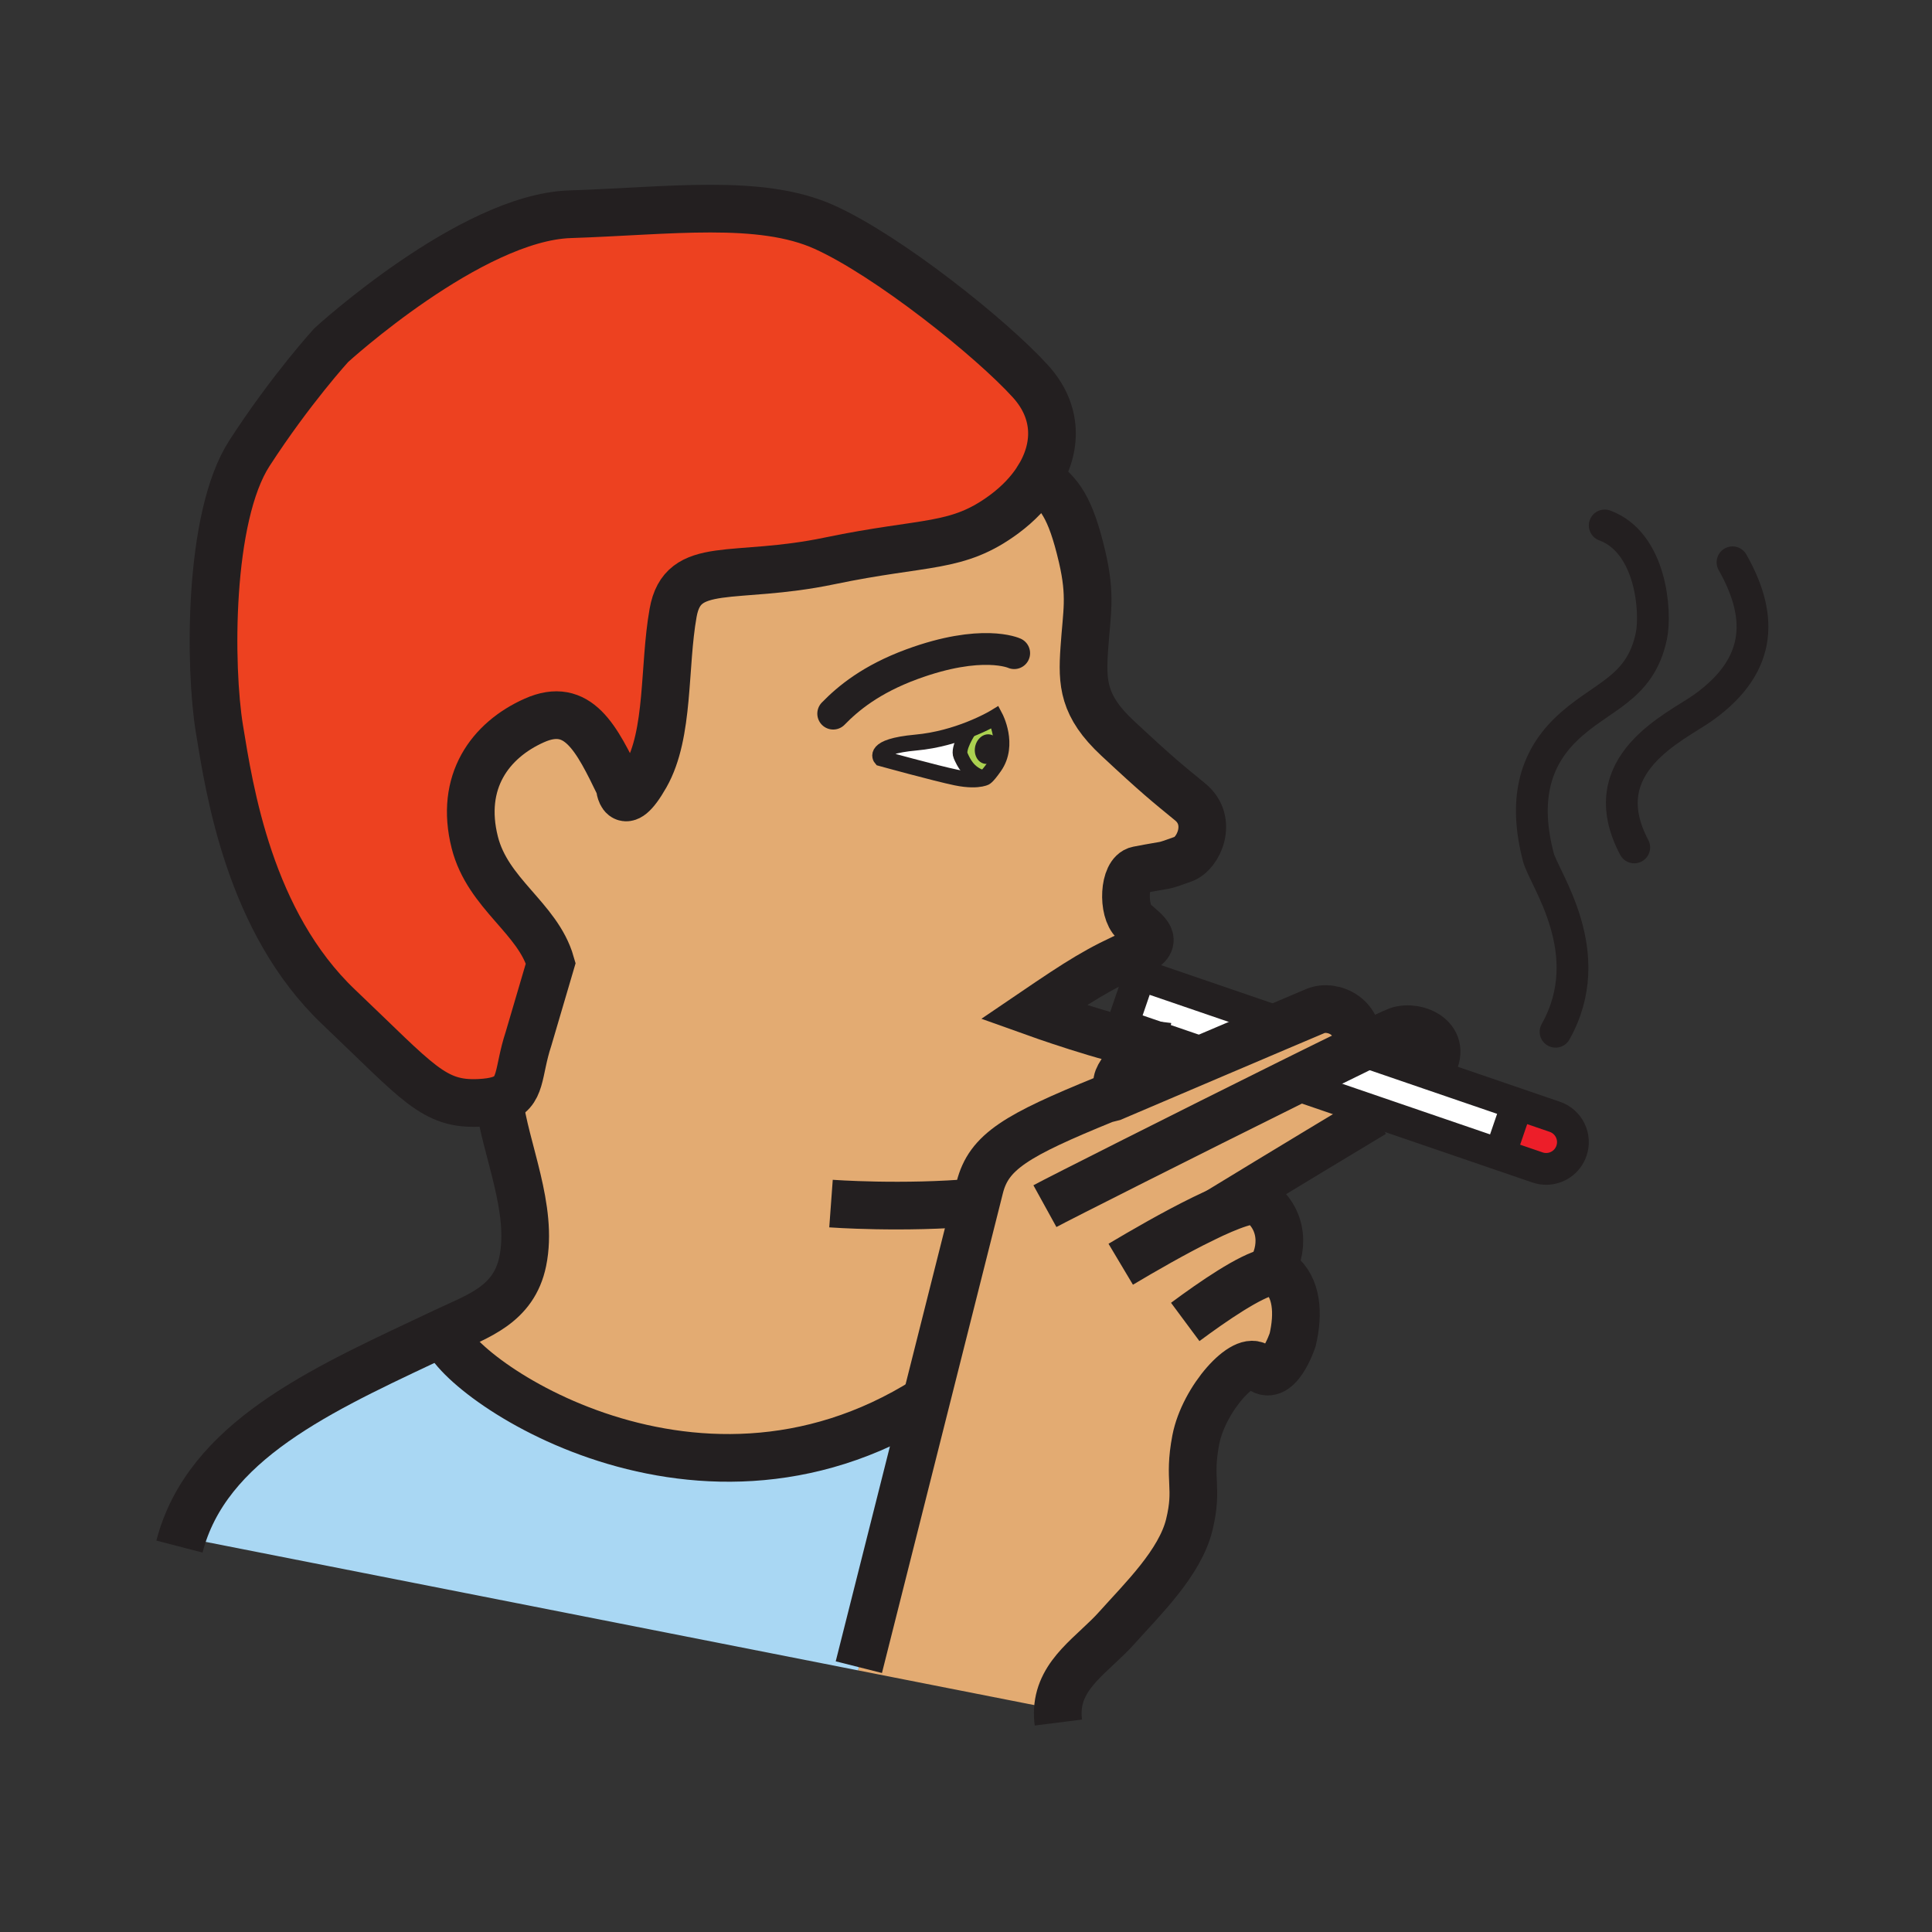 <?xml version="1.0"?><svg xmlns="http://www.w3.org/2000/svg" width="850.89" height="850.89" viewBox="0 0 850.89 850.89" overflow="visible"><rect x="0" y="0" width="850.89" height="850.89" fill="#333333" stroke="none"/><path d="M195.94 586.47c0 16.44 108.11 95.63 212.02 29.96l-29.71 117.82-.28 1.43-297.75-58.65c14.3-45.18 66.13-67.03 115.72-90.56z" fill="#a9d7f3"></path><path d="M684.77 491.86c6.171 2.109 9.45 8.81 7.33 14.97-1.67 4.9-6.239 7.97-11.13 7.97-1.27 0-2.56-.2-3.83-.64l-16.529-5.66.47-1.38 6.9-20.14.27-.78 16.519 5.66z" fill="#ed1e29"></path><path d="M615.61 453.96c8.54-2.94 22.88 3.75 14.64 16.29l-.9 2.63-31.25-10.71c9.55-4.64 16.03-7.7 17.51-8.21z" fill="#e3ab72" class="aac-skin-fill"></path><path d="M568.25 476.87c11.12-5.51 21.27-10.521 29.32-14.43.18-.091.359-.181.529-.271l31.25 10.71 38.9 13.32-.27.78-6.9 20.14-.47 1.38-54.801-18.77-37.558-12.859zM563.03 452.18c-8.98 3.811-19.94 8.471-30.601 13.021l-.3-.71-27.03-9.25-10.76-3.681 7.641-22.31 60.81 20.83.24 2.1z" fill="#fff"></path><path d="M378.25 734.25l29.71-117.82c9.35-37.06 18.19-72.16 21.9-86.899.8-3.16 1.35-5.38 1.63-6.49 3.97-15.89 16.24-23.021 54.99-38.84 0 0 1.38-.41 3.579-.94 0 0 1.271-.54 3.511-1.5 6.779-2.89 22.47-9.58 38.859-16.56 10.66-4.55 21.62-9.21 30.601-13.021 6.97-2.96 12.75-5.41 16.279-6.899 7.65-3.221 20.75 2.6 18.341 16.739-.021.141-.051.28-.08.421-8.051 3.909-18.2 8.92-29.32 14.43l37.56 12.86-.449 1.31c-34.37 20.65-66.4 40.16-75.57 45.76 11.97-5.85 22.28-9.7 25.19-7.399 12.3 9.77 8.939 24.619 4.05 30.75v.01c1.92-.391 3.42-.28 4.35.47 8.04 6.351 8.59 17.96 5.95 29.38 0 0-6.63 20.431-15.14 12.07-6.03-5.95-24.04 13.96-27.53 32-3.47 18.06 1.21 20.67-2.88 37.479-4.101 16.771-20.67 32.79-31.851 45.301-10.4 11.638-25.1 19.908-26.03 36.138l-87.93-17.32.28-1.43z" fill="#e3ab72" class="aac-skin-fill"></path><path d="M440.19 331.03c-.74 3.56-3.73 5.94-6.71 5.33-2.94-.62-4.74-3.99-4.011-7.54.73-3.55 3.721-5.94 6.67-5.33 2.981.62 4.791 4.01 4.051 7.54z" fill="#231f20"></path><path d="M429.47 328.82c-.729 3.55 1.07 6.92 4.011 7.54 2.979.61 5.97-1.77 6.71-5.33.739-3.53-1.07-6.92-4.051-7.54-2.95-.61-5.94 1.78-6.67 5.33zm2.54 13.37c-5.46-1.96-7.52-6.17-8.94-9.39-1.42-3.21 3.34-10.57 4.02-11.59 6.93-2.74 11.21-5.36 11.21-5.36s6.4 12.08-.31 21.71c-3.57 5.13-4.38 4.96-4.38 4.96s-.511.24-1.591.44l-.009-.77z" fill="#abd150"></path><path d="M427.09 321.21c-.68 1.02-5.44 8.38-4.02 11.59 1.42 3.22 3.48 7.43 8.94 9.39l.01.77c-1.85.36-5.38.63-10.939-.52-8.84-1.82-33.01-8.49-33.01-8.49s-4.39-5.11 15.25-6.91c9.269-.84 17.579-3.38 23.769-5.83z" fill="#fff"></path><path d="M388.07 333.95s24.17 6.67 33.01 8.49c5.56 1.15 9.09.88 10.939.52 1.08-.2 1.591-.44 1.591-.44s.81.17 4.38-4.96c6.71-9.63.31-21.71.31-21.71s-4.28 2.62-11.21 5.36c-6.19 2.45-14.5 4.99-23.77 5.83-19.64 1.8-15.25 6.91-15.25 6.91zm-152.78-16.63c19.39-8.66 27.44 7.86 37.59 28.8 0 0 .93 14.08 11.49-4.52 10.55-18.59 7.85-48.03 12.08-71.71 4.22-23.71 26.39-13.99 68.91-22.86 42.53-8.88 56.12-5.15 77.01-20.65 6.09-4.53 11.08-9.76 14.649-15.38l1.431.26c7.979 6.13 12.93 11.61 18.17 34.11 4.02 17.37 2.01 24.11.92 40.44-1.03 15.07-.521 25.17 14.6 39.27 17.82 16.62 21.92 19.82 32.07 28.14 10.13 8.32 3.82 22.69-3.1 25.15-10.65 3.76-4.82 1.89-20.011 4.84-6.29 1.22-6.93 17.9-1.649 22.67 5.24 4.74 12.149 8.73.89 13.56-16.31 7.01-25.35 12.9-45.12 26.33 0 0 34.7 12.44 48.34 13.971-.76 4.34-13.579 13.319-11.31 18.51l1.32 3.51c-2.24.96-3.511 1.5-3.511 1.5-2.199.53-3.579.94-3.579.94-38.75 15.819-51.021 22.95-54.99 38.84-.28 1.11-.83 3.33-1.63 6.49-3.71 14.739-12.55 49.84-21.9 86.899-103.91 65.67-212.02-13.52-212.02-29.96 14.46-6.859 30.35-11.739 34.29-30.96 4.78-23.25-7.75-49.38-10.45-71.09 10.34-3.18 8.05-11.92 12.97-26.87l9.81-33.33c-5.73-19.97-27.69-30.42-33.46-53.19-6.77-26.76 6.79-45.05 26.19-53.71z" fill="#e3ab72" class="aac-skin-fill"></path><path d="M211.18 485.72c-20.28.99-26.82-8.77-62-42.2-39.37-37.42-48.13-95.53-52.55-122.53-4.42-27.01-5.02-93.19 13.23-121.38 18.26-28.19 36.03-47.6 36.03-47.6s61.48-56.23 105.16-57.65c43.68-1.43 83.82-7.06 111.99 5.65 28.18 12.71 73.62 48.97 90.83 67.98 12.2 13.46 11.83 29.36 3.149 43.01-3.569 5.62-8.56 10.85-14.649 15.38-20.89 15.5-34.48 11.77-77.01 20.65-42.52 8.87-64.69-.85-68.91 22.86-4.23 23.68-1.53 53.12-12.08 71.71-10.56 18.6-11.49 4.52-11.49 4.52-10.15-20.94-18.2-37.46-37.59-28.8-19.4 8.66-32.96 26.95-26.19 53.71 5.77 22.77 27.73 33.22 33.46 53.19l-9.81 33.33c-4.92 14.95-2.63 23.69-12.97 26.87-2.22.69-5.02 1.12-8.6 1.3z" fill="#ed4120" class="aac-hair-fill"></path><g fill="none" stroke="#231f20"><path d="M432.02 342.96c1.08-.2 1.591-.44 1.591-.44s.81.17 4.38-4.96c6.71-9.63.31-21.71.31-21.71s-4.28 2.62-11.21 5.36c-6.19 2.45-14.5 4.99-23.77 5.83-19.64 1.8-15.25 6.91-15.25 6.91s24.17 6.67 33.01 8.49c5.559 1.15 9.089.88 10.939.52z" stroke-width="7"></path><path d="M446.67 287.67s-14.13-6.51-45.11 4.89c-18.03 6.65-28.08 15.05-34.6 21.74" stroke-width="14" stroke-linecap="round" stroke-linejoin="round"></path><path d="M427.17 321.09s-.03.04-.08.12c-.68 1.02-5.44 8.38-4.02 11.59 1.42 3.22 3.48 7.43 8.94 9.39" stroke-width="6.495"></path><path d="M457.02 211c-3.569 5.62-8.56 10.85-14.649 15.38-20.89 15.5-34.48 11.77-77.01 20.65-42.52 8.87-64.69-.85-68.91 22.86-4.23 23.68-1.53 53.12-12.08 71.71-10.56 18.6-11.49 4.52-11.49 4.52-10.15-20.94-18.2-37.46-37.59-28.8-19.4 8.66-32.96 26.95-26.19 53.71 5.77 22.77 27.73 33.22 33.46 53.19l-9.81 33.33c-4.92 14.95-2.63 23.69-12.97 26.87-2.22.69-5.02 1.12-8.6 1.3-20.28.99-26.82-8.77-62-42.2-39.371-37.42-48.131-95.53-52.551-122.53-4.42-27.01-5.02-93.19 13.23-121.38 18.26-28.19 36.03-47.6 36.03-47.6s61.48-56.23 105.16-57.65c43.68-1.43 83.82-7.06 111.99 5.65 28.18 12.71 73.62 48.97 90.83 67.98 12.2 13.46 11.83 29.36 3.15 43.01z" stroke-width="21"></path><path d="M219.31 478.58c.06 1.9.23 3.85.47 5.84 2.7 21.71 15.23 47.84 10.45 71.09-3.94 19.221-19.83 24.101-34.29 30.96C146.35 610 94.52 631.85 80.22 677.03c-.43 1.35-.82 2.72-1.18 4.109M492.25 478.25c-2.27-5.19 10.55-14.17 11.31-18.51-13.64-1.53-48.34-13.971-48.34-13.971 19.771-13.43 28.811-19.319 45.12-26.33 11.26-4.83 4.351-8.82-.89-13.56-5.28-4.77-4.641-21.45 1.649-22.67 15.19-2.95 9.36-1.08 20.011-4.84 6.92-2.46 13.229-16.83 3.1-25.15-10.15-8.32-14.25-11.52-32.07-28.14-15.12-14.1-15.63-24.2-14.6-39.27 1.09-16.33 3.1-23.07-.92-40.44-5.24-22.5-10.19-27.98-18.17-34.11M365.99 530.08s31.72 2.33 63.87-.55c.659-.05 1.33-.12 2-.181" stroke-width="21"></path><path d="M529.78 536.81c-1.69 1.021-2.601 1.58-2.601 1.58M605.36 491.04c-34.37 20.65-66.4 40.16-75.57 45.76" stroke-width="19.484"></path><path d="M460.2 531.21c5.1-2.81 64.16-32.58 108.05-54.34 11.12-5.51 21.27-10.521 29.32-14.43.18-.091.359-.181.529-.271 9.551-4.64 16.03-7.7 17.511-8.21 8.54-2.94 22.88 3.75 14.64 16.29" stroke-width="21"></path><path d="M378.25 734.25l29.71-117.82c9.35-37.06 18.19-72.16 21.9-86.899.8-3.16 1.35-5.38 1.63-6.49 3.97-15.89 16.24-23.021 54.99-38.84 0 0 1.38-.41 3.579-.94 0 0 1.271-.54 3.511-1.5 6.779-2.89 22.47-9.58 38.859-16.56 10.66-4.55 21.62-9.21 30.601-13.021 6.97-2.96 12.75-5.41 16.279-6.899 7.65-3.221 20.75 2.6 18.341 16.739-.021.141-.051.28-.08.421-.051.27-.11.55-.17.829" stroke-width="21"></path><path d="M493.59 556.8c9.59-5.72 23.78-13.93 36.19-19.99 0 0 0-.01.01-.01 11.97-5.85 22.28-9.7 25.19-7.399 12.3 9.77 8.939 24.619 4.05 30.75M522 582.21c12.37-9.18 28.68-20.36 37.03-22.05 1.92-.391 3.42-.28 4.35.47 8.04 6.351 8.59 17.96 5.95 29.38 0 0-6.63 20.431-15.14 12.07-6.03-5.95-24.04 13.96-27.53 32-3.47 18.06 1.21 20.67-2.88 37.479-4.101 16.771-20.67 32.79-31.851 45.301C481.53 728.5 466.83 736.77 465.9 753c-.101 1.78-.03 3.66.22 5.64" stroke-width="21"></path><path stroke-width="14" d="M532.13 464.49l-27.03-9.25-10.76-3.68 7.64-22.31 60.81 20.83M595.9 461.42l1.75.6.449.15 31.25 10.71 38.9 13.32 16.52 5.66c6.171 2.109 9.45 8.81 7.33 14.97-1.67 4.9-6.239 7.97-11.13 7.97-1.27 0-2.56-.2-3.83-.64l-16.529-5.66-54.801-18.77-37.56-12.86-1.23-.42M667.98 486.98l-6.9 20.14"></path><path d="M685.1 454.4c19.49-34.641-5.1-67.36-7.569-76.851-6.5-24.9-1.73-42.73 11.91-56.11 15.27-14.98 32.84-17.44 37.85-41.32 2.2-10.52.03-41.13-20.54-48.7" stroke-width="14" stroke-linecap="round" stroke-linejoin="round"></path><path d="M763.04 247.65c12.51 22.15 14.41 44.38-12.72 63.87-12.061 8.67-50.061 24.89-30.57 61.7" stroke-width="14" stroke-linecap="round" stroke-linejoin="round"></path><path d="M195.94 586.47c0 16.44 108.11 95.63 212.02 29.96.1-.06.19-.12.29-.18" stroke-width="21"></path></g><path fill="none" d="M.25.25h850.394v850.394H.25z"></path></svg>